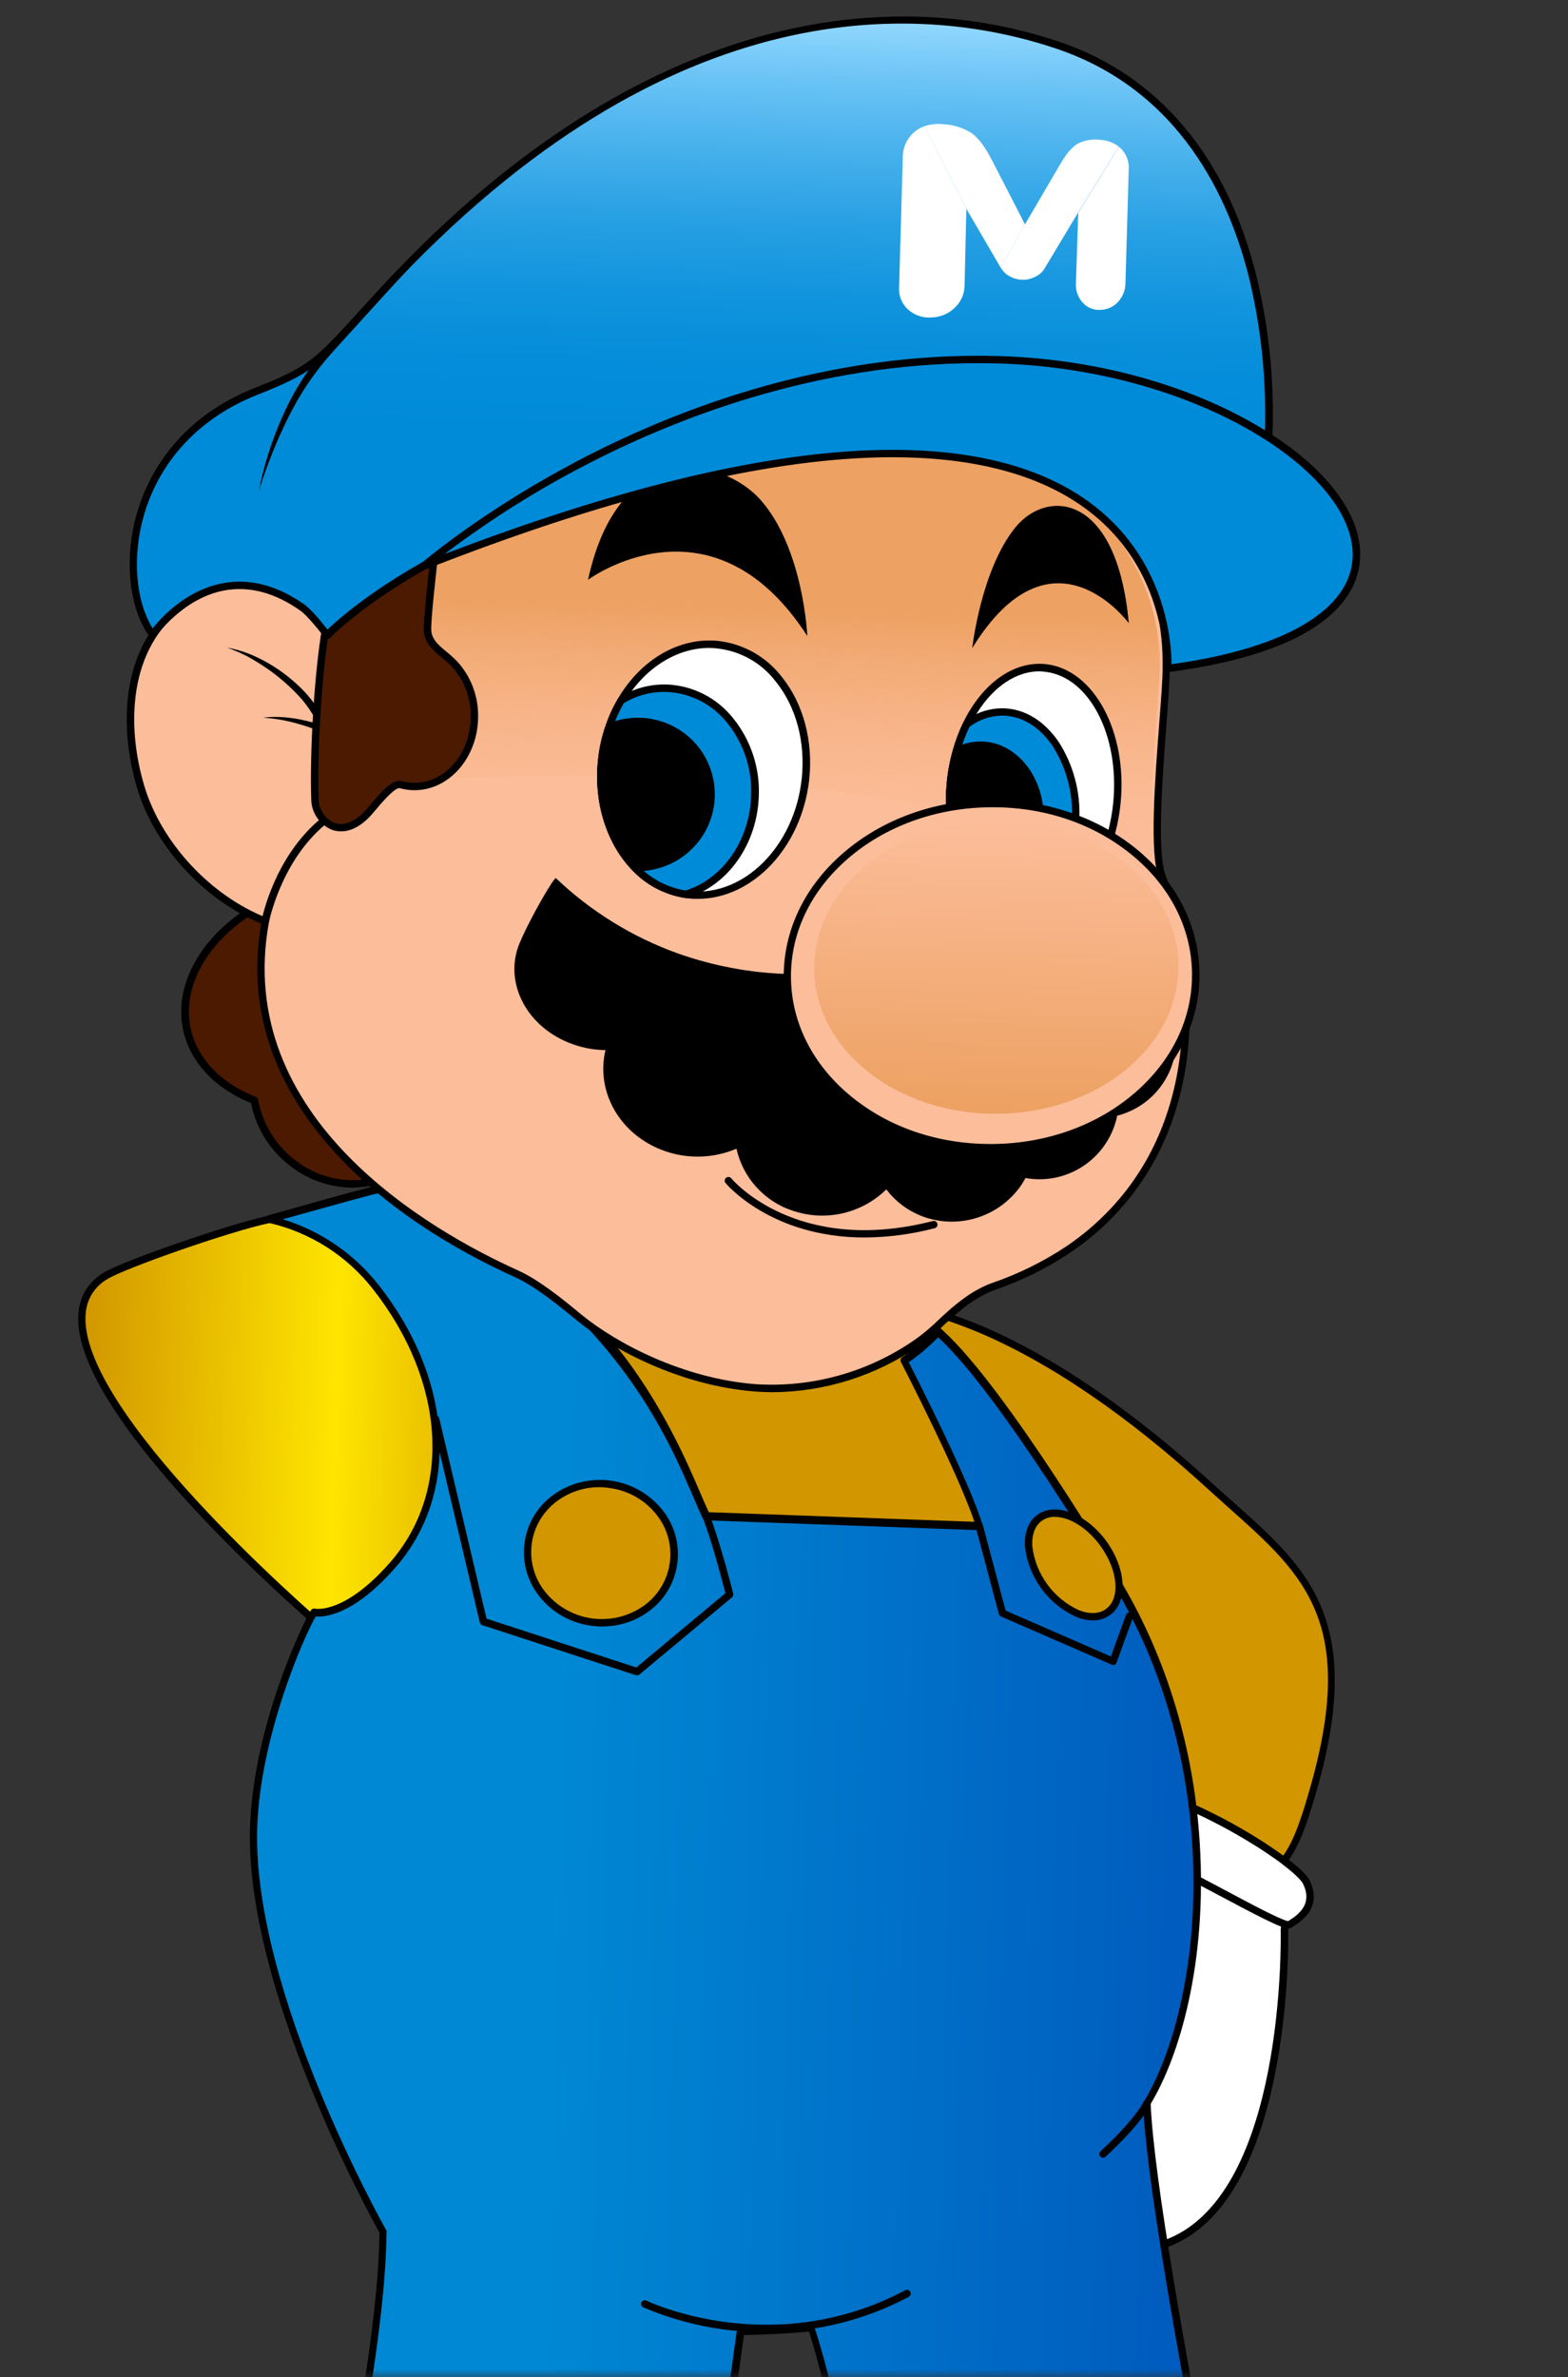 <svg width="95" height="144" viewBox="0 0 95 144" fill="none" xmlns="http://www.w3.org/2000/svg">
<rect x="0" y="0" width="95" height="144" fill="#333333" stroke="none"/>
<mask id="mask0" mask-type="alpha" maskUnits="userSpaceOnUse" x="0" y="0" width="95" height="144">
<rect x="0.317" width="94" height="144" fill="#C4C4C4"/>
</mask>
<g mask="url(#mask0)">
<path d="M16.283 73.865C13.909 74.364 7.496 76.608 6.421 77.272C-0.562 81.544 19.82 98.824 19.82 98.824L31.122 94.941L34.468 71.087C34.468 71.087 16.563 73.804 16.283 73.865Z" fill="url(#paint0_linear)"/>
<path d="M19.771 99.077L19.674 98.994C19.045 98.46 4.264 85.852 4.748 79.574C4.778 79.062 4.936 78.566 5.207 78.13C5.478 77.695 5.853 77.334 6.299 77.081C7.456 76.371 13.959 74.124 16.238 73.645C16.525 73.584 33.702 70.978 34.432 70.865L34.731 70.821L31.323 95.109L19.771 99.077ZM16.33 74.084C13.903 74.593 7.577 76.823 6.533 77.462C6.145 77.677 5.819 77.986 5.583 78.361C5.348 78.736 5.212 79.165 5.188 79.607C4.739 85.404 18.56 97.452 19.86 98.57L30.911 94.775L34.197 71.354C27.966 72.302 16.597 74.03 16.33 74.084Z" fill="black"/>
<path d="M73.419 90.091C69.463 86.473 64.473 82.631 59.297 80.452C58.786 80.242 58.273 80.042 57.762 79.867C57.681 79.834 57.601 79.809 57.524 79.784C57.508 79.776 57.491 79.77 57.473 79.766C56.993 79.603 26.657 72.706 29.844 74.896C39.216 81.338 41.439 89.051 42.795 91.931L59.344 92.527C59.344 92.505 59.329 92.482 59.322 92.46L61.317 93.704L61.88 94.054L62.843 94.654L63.343 94.966L64.289 95.553L65.128 96.076L67.777 96.152L65.244 112.938C65.244 112.938 73.762 117.184 77.572 112.976C78.527 111.925 79.018 110.336 79.52 108.626C82.833 97.308 78.547 94.787 73.419 90.091Z" fill="url(#paint1_linear)"/>
<path d="M72.693 115.081C69.077 115.081 65.37 113.263 65.137 113.147L64.991 113.075L67.51 96.376L65.045 96.309L61.071 93.843L59.349 92.769H59.318L42.634 92.166L42.576 92.043C42.394 91.662 42.202 91.2 41.98 90.667C40.514 87.17 37.788 80.661 29.699 75.102C29.591 75.026 29.25 74.799 29.401 74.519C29.551 74.239 29.824 73.674 43.609 76.516C50.334 77.901 57.256 79.482 57.527 79.574C57.548 79.579 57.569 79.586 57.59 79.596C57.666 79.618 57.742 79.643 57.814 79.674C58.282 79.836 58.789 80.029 59.351 80.262C63.778 82.12 68.555 85.377 73.545 89.938C73.97 90.328 74.39 90.703 74.8 91.059C79.263 95.038 82.786 98.18 79.702 108.697C79.153 110.569 78.657 112.087 77.705 113.136C76.405 114.59 74.56 115.081 72.693 115.081ZM65.484 112.815C66.605 113.342 74.002 116.572 77.398 112.835C78.294 111.856 78.765 110.387 79.296 108.576C82.302 98.333 79.041 95.425 74.526 91.4C74.116 91.034 73.695 90.658 73.267 90.268C68.315 85.74 63.583 82.512 59.203 80.672C58.65 80.448 58.152 80.255 57.679 80.091C57.613 80.064 57.544 80.041 57.475 80.022L57.406 79.995C57.144 79.912 50.54 78.397 43.843 77.014C33.287 74.831 30.597 74.629 29.945 74.712L29.968 74.725C38.165 80.36 40.924 86.948 42.406 90.487C42.603 90.958 42.778 91.373 42.937 91.722L59.033 92.303L59.006 92.216L59.394 92.254L59.439 92.281L61.544 93.594L65.193 95.865L68.035 95.945L65.484 112.815Z" fill="black"/>
<path d="M59.602 135.719C60.229 135.605 60.819 135.342 61.322 134.95C61.345 134.931 61.371 134.918 61.4 134.91C61.428 134.902 61.458 134.899 61.488 134.903C61.517 134.906 61.545 134.916 61.571 134.93C61.597 134.945 61.62 134.964 61.638 134.988C62.33 135.862 64.103 138.662 70.931 135.781C78.104 132.762 77.826 117.323 77.817 116.908C77.815 116.902 77.815 116.896 77.817 116.89L77.9 116.285L77.924 116.117C77.929 116.093 77.925 116.068 77.914 116.046C77.903 116.024 77.886 116.007 77.864 115.996C77.66 115.892 77.068 115.583 76.203 115.171C73.435 113.844 67.909 111.423 63.781 111.123C63.421 111.094 63.061 111.085 62.7 111.096C62.4 111.102 62.101 111.127 61.804 111.17C61.649 111.192 61.503 111.221 61.355 111.253C60.99 111.363 60.655 111.557 60.378 111.82C60.159 112.015 59.953 112.224 59.759 112.445C58.639 113.694 57.495 115.655 56.702 117.076L56.527 117.385C51.336 126.737 58.033 127.288 58.822 127.006C58.845 126.998 58.87 126.996 58.894 127.003C58.917 127.009 58.939 127.022 58.955 127.04C58.971 127.059 58.981 127.082 58.983 127.106C58.986 127.13 58.982 127.155 58.97 127.176L58.923 127.273C58.742 127.64 58.464 128.196 58.172 128.842C58.154 128.874 58.138 128.908 58.123 128.942C57.605 130.081 57.047 131.439 56.87 132.41C56.373 135.194 58.699 135.88 59.602 135.719Z" fill="white"/>
<path d="M65.771 137.272C63.126 137.272 62.068 135.9 61.564 135.255L61.472 135.138C60.941 135.552 60.317 135.831 59.654 135.95C59.236 135.997 58.814 135.95 58.416 135.813C58.019 135.676 57.658 135.451 57.359 135.156C56.897 134.694 56.402 133.836 56.664 132.37C56.81 131.559 57.224 130.406 57.933 128.851C57.948 128.815 57.966 128.775 57.986 128.739C58.24 128.192 58.48 127.703 58.659 127.345L58.692 127.277C57.989 127.367 56.289 127.165 55.234 125.919C54.221 124.724 53.593 122.256 56.355 117.287C56.408 117.188 56.471 117.081 56.532 116.975C57.737 114.81 58.746 113.284 59.614 112.309C59.813 112.08 60.026 111.865 60.252 111.663C60.557 111.375 60.926 111.164 61.328 111.047C61.478 111.012 61.627 110.983 61.777 110.959C62.083 110.916 62.391 110.891 62.7 110.883C63.068 110.872 63.436 110.881 63.803 110.91C67.921 111.212 73.403 113.6 76.304 114.98C77.059 115.339 77.606 115.621 77.873 115.756L77.972 115.805C78.035 115.839 78.087 115.891 78.12 115.955C78.153 116.02 78.164 116.093 78.153 116.164L78.048 116.928C78.061 117.744 78.249 132.957 71.023 135.999C68.788 136.927 67.078 137.272 65.771 137.272ZM61.47 134.681H61.512C61.632 134.697 61.74 134.759 61.815 134.854L61.907 134.972C62.669 135.959 64.453 138.27 70.846 135.578C77.835 132.634 77.606 117.556 77.593 116.915C77.592 116.898 77.592 116.88 77.593 116.863L77.689 116.162L77.66 116.146C77.398 116.011 76.853 115.734 76.104 115.375C73.231 113.999 67.811 111.645 63.763 111.34C63.411 111.313 63.057 111.305 62.705 111.316C62.414 111.323 62.123 111.347 61.835 111.387C61.691 111.41 61.548 111.439 61.411 111.468C61.082 111.57 60.781 111.747 60.533 111.986C60.323 112.175 60.127 112.378 59.943 112.593C59.096 113.546 58.107 115.045 56.915 117.186C56.852 117.291 56.794 117.397 56.738 117.493C54.651 121.25 54.245 124.058 55.566 125.616C56.606 126.845 58.41 126.919 58.753 126.795C58.818 126.772 58.888 126.768 58.955 126.785C59.022 126.802 59.083 126.839 59.129 126.891C59.174 126.942 59.204 127.007 59.213 127.075C59.222 127.144 59.21 127.213 59.179 127.275L59.051 127.533C58.874 127.889 58.634 128.38 58.379 128.925L58.365 128.949C58.353 128.973 58.341 128.997 58.331 129.021C57.637 130.548 57.233 131.664 57.094 132.439C56.91 133.462 57.094 134.266 57.666 134.827C57.914 135.07 58.212 135.255 58.54 135.372C58.867 135.488 59.216 135.531 59.562 135.499C60.152 135.396 60.708 135.148 61.178 134.777C61.257 134.713 61.356 134.677 61.458 134.676L61.47 134.681Z" fill="black"/>
<path d="M78.117 116.583C78.113 116.585 78.108 116.586 78.104 116.586C78.099 116.586 78.094 116.585 78.09 116.583C77.94 116.612 77.418 116.381 76.696 116.027C76.425 115.893 76.131 115.745 75.815 115.579C75.499 115.413 75.098 115.207 74.724 115.005C73.394 114.299 72.009 113.553 71.24 113.198C69.868 112.573 63.038 113.824 59.927 113.763C59.114 113.748 58.551 113.644 58.41 113.389C58.252 113.117 58.135 112.823 58.062 112.517C57.54 110.334 60.066 109.094 61.023 108.505C61.136 108.435 61.248 108.37 61.364 108.312C65.374 106.225 71.926 108.984 75.864 111.401C76.243 111.625 76.6 111.849 76.922 112.073C77.245 112.297 77.546 112.501 77.819 112.701C78.541 113.25 79.02 113.705 79.153 113.974C79.944 115.608 78.438 116.368 78.117 116.583Z" fill="white"/>
<path d="M78.066 116.816C77.879 116.816 77.532 116.697 76.595 116.236C76.324 116.099 76.028 115.951 75.712 115.787C75.396 115.624 74.993 115.413 74.618 115.211L74.031 114.9C72.881 114.288 71.789 113.709 71.146 113.411C70.397 113.071 67.69 113.351 65.072 113.622C63.18 113.819 61.227 114.021 59.916 113.996C58.898 113.976 58.388 113.831 58.208 113.508C58.04 113.216 57.914 112.902 57.836 112.575C57.325 110.432 59.461 109.173 60.609 108.496L60.9 108.323C61.017 108.251 61.136 108.184 61.254 108.121C65.105 106.12 71.384 108.408 75.977 111.217C76.411 111.486 76.752 111.706 77.043 111.907C77.413 112.156 77.698 112.356 77.94 112.542C78.474 112.947 79.15 113.51 79.339 113.887C80.168 115.559 78.783 116.422 78.328 116.706L78.245 116.758C78.204 116.788 78.155 116.805 78.104 116.807L78.066 116.816ZM69.806 112.808C70.489 112.808 71.023 112.864 71.328 113.003C72 113.308 73.083 113.889 74.242 114.503L74.829 114.815C75.203 115.019 75.573 115.209 75.918 115.391C76.263 115.572 76.526 115.7 76.795 115.839C77.671 116.272 77.951 116.357 78.039 116.37L78.095 116.337C78.792 115.902 79.516 115.256 78.94 114.095C78.897 114.008 78.682 113.669 77.671 112.903C77.447 112.723 77.16 112.526 76.797 112.282C76.51 112.082 76.176 111.867 75.748 111.609C71.265 108.863 65.155 106.611 61.467 108.529C61.358 108.585 61.243 108.648 61.14 108.713L60.842 108.892C59.795 109.509 57.845 110.659 58.28 112.479C58.346 112.763 58.453 113.035 58.598 113.288C58.621 113.328 58.786 113.526 59.925 113.548C61.194 113.57 63.139 113.371 65.018 113.176C66.829 112.99 68.568 112.808 69.806 112.808Z" fill="black"/>
<path d="M56.863 132.141C57.153 132.259 57.467 132.304 57.778 132.273C58.084 132.249 58.386 132.182 58.674 132.074C58.96 131.967 59.236 131.835 59.499 131.679C59.763 131.526 60.01 131.346 60.237 131.142C61.183 130.323 62.095 129.427 62.992 128.53C63.888 127.634 64.765 126.71 65.625 125.773C66.486 124.836 67.331 123.886 68.142 122.9C67.43 123.961 66.664 124.984 65.845 125.966C65.031 126.95 64.177 127.9 63.294 128.826C62.412 129.757 61.482 130.642 60.508 131.476C60.258 131.695 59.986 131.888 59.697 132.052C59.401 132.204 59.09 132.324 58.769 132.41C58.444 132.495 58.107 132.523 57.773 132.493C57.443 132.465 57.127 132.343 56.863 132.141Z" fill="black"/>
<path d="M61.481 117.242C61.368 118.008 61.173 118.76 60.898 119.483C60.632 120.212 60.322 120.924 59.97 121.615L59.706 122.133L59.423 122.639C59.235 122.98 59.035 123.315 58.822 123.644C58.719 123.803 58.598 123.978 58.495 124.13L58.15 124.599C57.926 124.908 57.702 125.217 57.457 125.522C57.356 125.648 57.233 125.804 57.119 125.941C57.005 126.078 56.895 126.224 56.762 126.363C56.85 126.201 56.937 126.04 57.029 125.883C57.121 125.726 57.206 125.576 57.309 125.399C57.5 125.065 57.697 124.726 57.897 124.401L58.197 123.908C58.3 123.745 58.39 123.59 58.486 123.422L59.047 122.433L59.587 121.422C59.939 120.75 60.282 120.06 60.604 119.367C60.927 118.674 61.218 117.97 61.481 117.242Z" fill="black"/>
<path d="M78.429 173.764C78.377 173.663 78.319 173.56 78.258 173.45C78.178 173.297 78.097 173.138 78.012 172.963C77.138 171.17 69.812 135.815 69.483 127.421C71.388 124.312 72.885 118.6 72.462 111.708C72.164 106.197 70.562 100.836 67.788 96.064C67.788 96.064 60.84 84.312 56.982 80.804L56.857 80.681L56.796 80.737C56.588 80.927 56.224 81.279 56.092 81.409C56.08 81.422 56.066 81.433 56.052 81.443L55.895 81.589C55.696 81.766 55.474 81.938 55.24 82.113L55.061 82.243L54.783 82.44C54.985 82.83 58.522 89.716 59.345 92.46L42.796 91.864C41.44 89.001 39.187 81.584 29.813 75.176C28.609 74.353 22.929 72.053 22.929 72.053C22.822 72.024 16.29 73.871 16.29 73.871C18.865 74.436 21.16 75.886 22.775 77.969C27.137 83.512 27.717 90.371 23.79 94.831C20.865 98.156 19.036 97.678 19.036 97.678C18.5 98.496 15.548 104.813 15.38 110.775C15.095 120.898 23.225 135.187 23.225 135.187C23.117 146.278 16.572 171.412 15.519 174.324C15.366 174.748 15.221 175.138 15.088 175.492C14.842 176.164 14.64 176.686 14.488 177.061C14.488 177.088 14.468 177.108 14.459 177.13C14.45 177.153 14.627 177.13 14.925 177.13C15.281 177.13 15.822 177.155 16.507 177.209L16.922 177.245L17.37 177.287L17.787 177.339C18.171 177.384 18.576 177.442 19.002 177.514L19.403 177.581L19.811 177.657C20.852 177.852 21.88 178.11 22.889 178.428L23.274 178.549C23.454 178.607 23.631 178.672 23.808 178.737L24.115 178.847C24.402 178.955 24.689 179.071 24.974 179.188L25.388 179.367C25.48 179.408 25.574 179.45 25.666 179.495C25.819 179.565 25.971 179.636 26.114 179.719C27.551 180.414 28.884 181.305 30.075 182.366C30.205 182.485 30.335 182.604 30.459 182.727C30.582 182.851 30.721 182.983 30.846 183.115C30.972 183.247 31.07 183.357 31.191 183.485C31.312 183.613 31.456 183.788 31.586 183.933C31.716 184.079 31.792 184.187 31.891 184.319C31.989 184.451 32.146 184.659 32.27 184.834C33.233 186.217 34.93 186.753 36.43 186.827C37.609 186.89 38.671 186.663 39.162 186.329C39.161 186.303 39.161 186.276 39.162 186.249C39.159 186.227 39.159 186.205 39.162 186.184C39.162 186.137 39.162 186.078 39.176 186.009C39.176 185.975 39.176 185.937 39.176 185.899C39.176 185.861 39.176 185.825 39.187 185.787C39.198 185.749 39.187 185.682 39.2 185.626C39.214 185.57 39.2 185.518 39.214 185.462C39.227 185.406 39.227 185.292 39.234 185.197C39.252 185.036 39.265 184.861 39.283 184.668C39.321 184.243 39.364 183.743 39.416 183.178C39.427 183.059 39.438 182.94 39.451 182.815C39.451 182.795 39.451 182.772 39.451 182.747C39.465 182.64 39.476 182.523 39.483 182.422C39.483 182.402 39.483 182.375 39.483 182.351C39.501 182.192 39.512 182.03 39.53 181.864C39.597 181.192 39.669 180.472 39.754 179.695C39.772 179.533 39.79 179.363 39.808 179.192C39.884 178.466 39.969 177.702 40.059 176.904C40.122 176.355 40.189 175.797 40.256 175.221C40.285 174.996 40.312 174.759 40.341 174.523C40.382 174.174 40.424 173.815 40.474 173.459C40.489 173.338 40.503 173.219 40.518 173.1C40.55 172.856 40.579 172.614 40.61 172.369C40.754 171.275 40.904 170.148 41.07 169.007C41.106 168.754 41.144 168.498 41.182 168.247C41.406 166.678 43.813 148.654 44.847 141.282C46.362 141.257 47.795 141.182 49.146 141.058C53.181 153.406 54.501 183.593 54.92 183.909C61.277 187.547 69.759 177.857 78.848 175.167H78.861L79.238 175.059C78.933 174.65 78.662 174.217 78.429 173.764Z" fill="url(#paint2_linear)"/>
<path d="M36.831 187.06C36.694 187.06 36.557 187.06 36.421 187.06C34.527 186.968 32.949 186.206 32.088 184.971C31.976 184.812 31.848 184.633 31.718 184.467C31.619 184.337 31.519 184.214 31.42 184.092C31.288 183.929 31.155 183.779 31.026 183.631C30.895 183.483 30.801 183.386 30.689 183.27C30.541 183.113 30.42 182.994 30.308 182.889C30.196 182.783 30.053 182.644 29.925 182.528C28.75 181.481 27.435 180.603 26.018 179.919C25.866 179.843 25.718 179.771 25.57 179.695C25.473 179.648 25.384 179.607 25.292 179.567L24.902 179.399H24.879C24.577 179.267 24.267 179.15 24.032 179.063L23.727 178.953C23.552 178.888 23.378 178.825 23.203 178.769L23.115 178.74L22.819 178.648C21.818 178.331 20.799 178.075 19.766 177.881L19.356 177.805L18.982 177.742C18.534 177.668 18.135 177.61 17.756 177.565L17.337 177.516C17.184 177.498 17.038 177.487 16.888 177.473L16.471 177.435C15.77 177.381 15.232 177.364 14.902 177.359C14.573 177.355 14.454 177.359 14.454 177.359C14.416 177.36 14.378 177.351 14.345 177.334C14.311 177.316 14.282 177.29 14.261 177.258C14.239 177.226 14.225 177.188 14.222 177.148C14.219 177.109 14.226 177.07 14.243 177.034L14.266 176.978C14.418 176.592 14.622 176.081 14.867 175.409C15.001 175.052 15.145 174.662 15.297 174.241C15.302 174.228 15.307 174.215 15.315 174.203C16.33 171.332 22.864 146.346 22.992 135.239C22.45 134.268 14.88 120.521 15.147 110.762C15.324 104.517 18.428 98.178 18.838 97.537C18.864 97.498 18.902 97.467 18.945 97.451C18.989 97.434 19.037 97.431 19.083 97.443C19.099 97.443 20.842 97.815 23.613 94.666C27.408 90.353 26.997 83.682 22.591 78.079C21.011 76.061 18.787 74.647 16.29 74.073C16.232 74.073 16.05 74.024 16.066 73.833C16.067 73.785 16.084 73.74 16.113 73.702C16.143 73.665 16.183 73.638 16.229 73.625C22.815 71.764 22.907 71.787 22.988 71.809H23.012C23.236 71.903 28.73 74.127 29.941 74.947C38.214 80.605 40.969 87.027 42.448 90.478C42.632 90.904 42.791 91.279 42.941 91.599L59.035 92.18C58.067 89.266 54.729 82.784 54.584 82.499C54.558 82.449 54.551 82.391 54.566 82.336C54.581 82.282 54.616 82.235 54.664 82.205L54.776 82.127L54.938 82.012L55.039 81.938L55.11 81.887C55.334 81.716 55.559 81.548 55.747 81.374L55.825 81.302L55.906 81.23C55.913 81.222 55.92 81.215 55.928 81.21C55.993 81.152 56.081 81.067 56.182 80.97L56.646 80.533L56.686 80.497L56.704 80.481C56.746 80.441 56.802 80.418 56.86 80.418C56.918 80.418 56.974 80.441 57.016 80.481L57.056 80.52C57.081 80.546 57.108 80.573 57.134 80.598C60.981 84.088 67.699 95.428 67.983 95.91C70.72 100.541 72.347 105.996 72.69 111.654C73.139 118.93 71.453 124.565 69.714 127.441C70.088 136.223 77.422 171.199 78.218 172.824C78.301 172.997 78.382 173.154 78.46 173.304C78.521 173.409 78.577 173.515 78.63 173.616C78.87 174.055 79.146 174.474 79.455 174.869C79.48 174.897 79.496 174.932 79.504 174.969C79.511 175.005 79.509 175.044 79.498 175.079C79.487 175.115 79.467 175.148 79.44 175.174C79.413 175.201 79.379 175.22 79.343 175.23L78.976 175.337H78.938C75.519 176.348 72.213 178.348 68.996 180.282C63.81 183.42 58.91 186.365 54.853 184.05C54.806 184.024 54.769 183.984 54.747 183.936C54.626 183.68 54.537 182.748 54.173 178.217C53.445 169.155 51.932 150.356 49.018 141.233C47.79 141.345 46.465 141.414 45.073 141.441C44.448 145.913 43.338 154.146 42.524 160.18C41.966 164.322 41.525 167.595 41.433 168.22L41.323 168.978C41.175 170 41.025 171.101 40.875 172.34C40.857 172.466 40.841 172.589 40.825 172.712C40.81 172.836 40.796 172.952 40.781 173.071C40.781 173.132 40.765 173.192 40.758 173.25C40.751 173.309 40.745 173.371 40.736 173.43C40.686 173.786 40.644 174.142 40.603 174.492L40.462 175.68C40.415 176.084 40.368 176.48 40.323 176.873C40.231 177.668 40.146 178.442 40.07 179.157L40.018 179.661C39.935 180.437 39.864 181.163 39.794 181.826C39.794 181.905 39.779 181.981 39.772 182.05C39.765 182.12 39.756 182.225 39.745 182.313C39.747 182.325 39.747 182.338 39.745 182.351C39.745 182.351 39.745 182.371 39.745 182.375C39.745 182.49 39.725 182.6 39.714 182.709C39.714 182.709 39.714 182.732 39.714 182.75C39.714 182.768 39.714 182.77 39.714 182.774L39.678 183.138L39.525 184.848C39.525 184.958 39.507 185.072 39.496 185.159L39.478 185.417C39.478 185.473 39.467 185.523 39.465 185.567C39.462 185.612 39.453 185.684 39.451 185.731C39.453 185.739 39.453 185.747 39.451 185.756C39.451 185.771 39.451 185.785 39.451 185.8C39.451 185.816 39.451 185.839 39.451 185.857C39.451 185.874 39.451 185.895 39.451 185.915V186.007C39.451 186.056 39.451 186.099 39.451 186.132C39.451 186.166 39.451 186.157 39.451 186.17C39.45 186.179 39.45 186.187 39.451 186.195C39.45 186.223 39.45 186.252 39.451 186.28C39.45 186.315 39.44 186.35 39.423 186.381C39.406 186.411 39.382 186.438 39.353 186.457C38.788 186.856 37.851 187.06 36.831 187.06ZM14.772 176.897H14.916C15.245 176.897 15.792 176.92 16.509 176.976L16.927 177.014C17.077 177.027 17.227 177.038 17.386 177.056L17.807 177.108C18.193 177.153 18.605 177.211 19.034 177.285C19.177 177.307 19.305 177.328 19.437 177.352L19.845 177.429C20.898 177.625 21.938 177.886 22.958 178.211L23.259 178.305L23.346 178.332C23.525 178.39 23.707 178.455 23.889 178.522L24.193 178.632C24.436 178.722 24.754 178.843 25.065 178.98L25.48 179.159C25.576 179.199 25.673 179.242 25.767 179.289C25.917 179.356 26.072 179.43 26.226 179.513C27.681 180.219 29.031 181.124 30.236 182.203C30.371 182.326 30.501 182.447 30.629 182.573C30.756 182.698 30.869 182.797 31.021 182.965C31.138 183.084 31.256 183.209 31.371 183.342C31.485 183.474 31.64 183.646 31.77 183.808C31.9 183.969 31.994 184.068 32.081 184.2C32.216 184.37 32.348 184.556 32.465 184.72C33.572 186.314 35.623 186.578 36.452 186.619C37.595 186.679 38.519 186.462 38.958 186.215C38.957 186.202 38.957 186.19 38.958 186.177C38.958 186.137 38.958 186.092 38.969 186.04V186.004C38.969 185.993 38.969 185.973 38.969 185.951C38.969 185.928 38.969 185.919 38.969 185.904C38.968 185.894 38.968 185.884 38.969 185.874C38.969 185.874 38.969 185.85 38.969 185.836C38.969 185.823 38.969 185.798 38.969 185.78C38.969 185.727 38.969 185.67 38.985 185.614C39.001 185.558 38.985 185.511 38.998 185.451L39.016 185.193C39.028 185.09 39.037 184.989 39.046 184.884L39.234 182.806C39.234 182.806 39.234 182.786 39.234 182.77C39.234 182.754 39.234 182.741 39.234 182.734C39.245 182.631 39.256 182.528 39.263 182.418C39.263 182.418 39.263 182.393 39.263 182.373C39.262 182.361 39.262 182.349 39.263 182.337C39.263 182.254 39.279 182.169 39.288 182.084C39.297 181.999 39.301 181.929 39.31 181.86C39.375 181.187 39.447 180.47 39.534 179.692L39.586 179.188C39.662 178.462 39.747 177.697 39.839 176.899C39.884 176.507 39.931 176.11 39.978 175.707L40.119 174.519C40.16 174.167 40.204 173.808 40.254 173.448L40.274 173.277C40.274 173.214 40.29 173.152 40.299 173.089C40.314 172.972 40.328 172.865 40.343 172.735L40.391 172.36C40.552 171.121 40.702 170.018 40.85 168.998L40.962 168.241C41.052 167.617 41.493 164.347 42.051 160.205C42.876 154.083 44.006 145.7 44.627 141.275C44.635 141.222 44.661 141.172 44.703 141.137C44.744 141.101 44.797 141.082 44.851 141.083C46.368 141.058 47.81 140.979 49.132 140.858C49.181 140.856 49.23 140.869 49.27 140.897C49.31 140.924 49.341 140.964 49.356 141.011C52.356 150.08 53.891 169.101 54.615 178.231C54.839 181.069 55.025 183.335 55.128 183.743C58.939 185.866 63.715 182.992 68.761 179.948C71.991 178 75.333 175.985 78.808 174.956C78.826 174.948 78.846 174.942 78.866 174.94H78.902C78.659 174.601 78.434 174.248 78.229 173.885C78.178 173.788 78.122 173.685 78.061 173.578C77.976 173.421 77.893 173.257 77.808 173.08C77.005 171.441 69.597 136.147 69.257 127.448C69.255 127.403 69.267 127.36 69.29 127.322C71.005 124.525 72.679 118.961 72.238 111.739C71.895 106.135 70.288 100.756 67.589 96.194C67.519 96.078 60.64 84.478 56.845 81.008L56.482 81.351L56.238 81.575L56.197 81.609L56.121 81.678L56.036 81.757C55.832 81.938 55.603 82.113 55.364 82.293L55.285 82.349L55.184 82.423L55.054 82.514C55.639 83.655 58.773 89.831 59.537 92.397C59.548 92.431 59.55 92.468 59.543 92.503C59.537 92.538 59.522 92.572 59.5 92.6C59.478 92.628 59.45 92.651 59.417 92.666C59.385 92.681 59.349 92.688 59.313 92.686L42.766 92.09C42.725 92.089 42.685 92.076 42.651 92.054C42.617 92.031 42.589 91.999 42.571 91.962C42.403 91.606 42.222 91.187 42.016 90.703C40.552 87.293 37.831 80.948 29.665 75.364C28.558 74.606 23.472 72.529 22.878 72.287C22.429 72.378 19.48 73.201 17.133 73.856C19.424 74.558 21.446 75.943 22.929 77.825C27.475 83.604 27.878 90.496 23.936 94.975C21.423 97.831 19.677 97.958 19.128 97.916C18.399 99.164 15.739 105.223 15.582 110.778C15.301 120.721 23.31 134.93 23.391 135.073C23.412 135.107 23.422 135.146 23.42 135.185C23.315 146.361 16.678 171.704 15.703 174.396C15.698 174.409 15.692 174.422 15.685 174.434C15.537 174.844 15.396 175.221 15.265 175.568C15.084 176.099 14.911 176.545 14.772 176.897Z" fill="black"/>
<path d="M30.064 58.27C29.306 54.52 24.494 52.382 19.305 53.492C14.116 54.601 10.545 58.542 11.303 62.292C11.706 64.284 13.259 65.813 15.4 66.651C15.691 68.242 16.593 69.657 17.913 70.592C20.602 72.497 24.211 71.912 25.982 69.285C26.403 68.655 26.695 67.948 26.841 67.205C26.987 66.462 26.985 65.697 26.834 64.954C29.235 63.188 30.552 60.691 30.064 58.27Z" fill="#4C1A01"/>
<path d="M21.371 71.937C20.084 71.934 18.83 71.528 17.785 70.776C16.451 69.833 15.527 68.415 15.205 66.813C12.977 65.916 11.48 64.282 11.085 62.33C10.305 58.465 13.972 54.399 19.26 53.265C22.32 52.611 25.44 53.066 27.607 54.485C29.051 55.431 29.974 56.726 30.277 58.219C30.761 60.615 29.569 63.15 27.08 65.044C27.355 66.561 27.029 68.124 26.17 69.404C25.744 70.039 25.194 70.581 24.554 70.998C23.913 71.416 23.195 71.7 22.443 71.834C22.089 71.9 21.731 71.934 21.371 71.937ZM22.024 53.427C21.132 53.429 20.243 53.524 19.372 53.711C14.322 54.794 10.809 58.622 11.542 62.247C11.912 64.074 13.356 65.609 15.501 66.443C15.536 66.457 15.568 66.48 15.592 66.509C15.617 66.538 15.633 66.574 15.64 66.611C15.917 68.147 16.788 69.511 18.063 70.41C18.679 70.857 19.379 71.174 20.121 71.344C20.863 71.514 21.631 71.532 22.38 71.399C23.074 71.275 23.736 71.013 24.326 70.628C24.917 70.243 25.424 69.743 25.816 69.157C26.221 68.552 26.501 67.873 26.642 67.158C26.782 66.444 26.78 65.709 26.634 64.995C26.626 64.953 26.63 64.91 26.645 64.87C26.661 64.831 26.687 64.796 26.722 64.771C29.14 62.978 30.308 60.568 29.86 58.311C29.582 56.935 28.726 55.742 27.383 54.861C25.926 53.922 24.034 53.427 22.024 53.427Z" fill="black"/>
<path d="M67.432 73.389C66.612 74.257 65.699 75.03 64.709 75.696C63.316 76.622 61.809 77.365 60.225 77.906C59.965 77.997 59.711 78.109 59.468 78.24C58.459 78.764 57.594 79.567 56.778 80.345C56.391 80.707 55.978 81.041 55.543 81.344C53.301 82.929 49.715 84.375 45.768 84.061C41.285 83.714 37.167 81.499 35.105 79.816C34.042 78.942 32.565 77.729 31.294 77.153C22.651 73.257 14.216 65.992 16.077 55.805C12.647 54.46 9.592 51.201 8.539 47.735C7.266 43.535 7.804 38.926 11.101 36.546C12.169 35.793 13.396 35.296 14.687 35.093C16.689 34.746 18.63 35.542 20.248 37.025C20.529 36.712 20.952 36.257 21.54 35.705L22.134 35.169C24.367 33.267 26.827 31.649 29.459 30.352C29.459 30.352 29.459 30.352 29.477 30.352C29.595 30.314 29.714 30.27 29.831 30.229C53.313 22.088 63.305 25.869 67.54 30.938C69.09 32.961 70.107 35.342 70.496 37.861C70.51 37.965 70.525 38.059 70.53 38.153C70.61 38.741 70.654 39.334 70.66 39.928V40.309C70.684 42.596 69.626 50.9 70.404 53.066C72.648 59.292 72.758 67.741 67.432 73.389Z" fill="#FCBD9A"/>
<path d="M46.817 84.33C46.456 84.33 46.102 84.314 45.748 84.288C41.24 83.938 37.12 81.755 34.962 79.991C33.895 79.114 32.442 77.922 31.194 77.359C27.775 75.815 22.983 73.1 19.569 68.978C16.279 64.995 15.019 60.611 15.824 55.946C12.381 54.527 9.379 51.273 8.324 47.792C7.18 44.012 7.272 39.023 10.971 36.36C12.071 35.585 13.335 35.072 14.665 34.863C16.539 34.538 18.513 35.192 20.248 36.701C20.602 36.313 20.99 35.921 21.403 35.533L21.999 34.995C24.243 33.083 26.715 31.456 29.358 30.149L29.407 30.124L29.595 30.059L29.748 30.008C53.676 21.714 63.594 25.863 67.71 30.794C69.282 32.852 70.316 35.27 70.716 37.828V37.875C70.729 37.967 70.743 38.052 70.747 38.14C70.828 38.734 70.871 39.333 70.877 39.933V40.314C70.877 41.042 70.785 42.367 70.669 43.9C70.424 47.133 70.09 51.557 70.608 52.999C72.789 59.066 73.141 67.653 67.582 73.551C66.751 74.43 65.825 75.215 64.82 75.891C63.411 76.828 61.887 77.581 60.286 78.132C60.035 78.219 59.793 78.326 59.56 78.453C58.607 78.948 57.8 79.681 56.917 80.52C56.522 80.891 56.101 81.232 55.657 81.542C53.057 83.337 49.977 84.309 46.817 84.33ZM15.635 35.226C15.335 35.226 15.035 35.252 14.739 35.304C13.48 35.503 12.283 35.987 11.24 36.719C7.734 39.249 7.653 44.03 8.761 47.662C9.796 51.075 12.771 54.265 16.158 55.596L16.33 55.664L16.297 55.845C14.107 67.761 26.114 74.575 31.38 76.951C32.68 77.536 34.159 78.744 35.239 79.641C37.353 81.367 41.379 83.501 45.775 83.844C49.194 84.064 52.587 83.121 55.402 81.168C55.828 80.87 56.233 80.542 56.612 80.186C57.52 79.323 58.352 78.567 59.356 78.047C59.609 77.911 59.873 77.794 60.145 77.7C61.709 77.162 63.198 76.428 64.576 75.514C65.554 74.858 66.456 74.095 67.266 73.239C72.684 67.49 72.332 59.089 70.193 53.144C69.644 51.616 69.969 47.316 70.231 43.862C70.346 42.338 70.456 41.025 70.438 40.314V39.935C70.432 39.349 70.389 38.765 70.31 38.184C70.31 38.095 70.292 38.019 70.281 37.938V37.893C69.892 35.414 68.89 33.071 67.367 31.077C63.352 26.262 53.588 22.234 29.898 30.433L29.75 30.485C29.685 30.507 29.62 30.532 29.553 30.552C26.943 31.84 24.503 33.444 22.286 35.329L21.694 35.862C21.246 36.293 20.797 36.732 20.421 37.165L20.271 37.335L20.103 37.182C19.083 36.25 17.527 35.226 15.635 35.226Z" fill="black"/>
<path d="M70.03 53.388C53.219 44.25 19.491 47.612 19.491 47.612L21.64 37.097C22.893 35.822 25.424 33.598 29.618 31.402C38.136 28.452 44.882 27.071 50.217 26.746L60.889 27.867C63.87 28.873 65.923 30.427 67.335 32.126C68.429 33.449 69.246 34.979 69.736 36.624C70.226 38.27 70.38 39.997 70.189 41.703C69.994 45.873 69.319 50.033 70.03 53.388Z" fill="url(#paint3_linear)"/>
<path d="M13.768 39.231C14.212 39.309 14.647 39.43 15.066 39.594C15.486 39.763 15.894 39.962 16.285 40.188C17.072 40.648 17.792 41.215 18.424 41.872C18.743 42.206 19.025 42.574 19.265 42.97C19.493 43.365 19.689 43.779 19.852 44.205C19.938 44.423 20.003 44.648 20.049 44.877C20.115 45.125 20.102 45.387 20.011 45.626C19.98 45.69 19.936 45.748 19.883 45.794C19.829 45.841 19.767 45.877 19.699 45.9C19.584 45.934 19.464 45.952 19.343 45.953C19.241 45.945 19.139 45.959 19.043 45.994C18.973 46.039 19.002 46.178 19.043 46.276C19.011 46.229 18.985 46.179 18.964 46.126C18.95 46.095 18.945 46.061 18.95 46.027C18.955 45.993 18.969 45.962 18.991 45.935C19.089 45.862 19.205 45.816 19.327 45.801C19.551 45.761 19.737 45.68 19.776 45.525C19.809 45.334 19.791 45.138 19.724 44.956C19.661 44.752 19.586 44.553 19.5 44.358C19.412 44.16 19.311 43.965 19.211 43.77C19.11 43.575 19.007 43.373 18.897 43.199C18.67 42.832 18.409 42.487 18.117 42.17C17.818 41.851 17.503 41.548 17.173 41.262C16.839 40.98 16.501 40.711 16.129 40.459C15.767 40.212 15.393 39.982 15.008 39.771C14.607 39.564 14.193 39.383 13.768 39.231Z" fill="black"/>
<path d="M15.925 43.47C16.371 43.417 16.822 43.411 17.269 43.45C17.723 43.492 18.172 43.566 18.614 43.674C19.5 43.89 20.351 44.229 21.143 44.68C21.545 44.909 21.921 45.182 22.264 45.494C22.595 45.808 22.901 46.148 23.178 46.511C23.321 46.695 23.448 46.891 23.557 47.096C23.69 47.315 23.752 47.57 23.734 47.825C23.722 47.895 23.696 47.963 23.658 48.023C23.619 48.083 23.569 48.135 23.51 48.175C23.41 48.243 23.299 48.294 23.183 48.327C23.083 48.349 22.99 48.392 22.909 48.453C22.853 48.515 22.922 48.641 22.985 48.726C22.941 48.69 22.9 48.648 22.864 48.603C22.843 48.577 22.828 48.545 22.823 48.511C22.818 48.478 22.822 48.444 22.835 48.412C22.909 48.313 23.008 48.236 23.122 48.188C23.319 48.087 23.481 47.964 23.474 47.796C23.447 47.603 23.37 47.42 23.25 47.267C23.128 47.09 22.997 46.92 22.858 46.758C22.716 46.594 22.564 46.435 22.409 46.278C22.255 46.121 22.102 45.956 21.945 45.819C21.624 45.532 21.276 45.276 20.907 45.054C20.53 44.834 20.142 44.633 19.744 44.452C19.34 44.277 18.933 44.115 18.513 43.979C18.093 43.844 17.667 43.731 17.236 43.64C16.803 43.554 16.365 43.498 15.925 43.47Z" fill="black"/>
<path d="M71.222 63.596C71.099 64.537 70.697 65.419 70.068 66.129C69.439 66.839 68.611 67.344 67.692 67.579C67.64 67.818 67.572 68.052 67.488 68.281C67.099 69.341 66.349 70.231 65.369 70.793C64.389 71.356 63.243 71.555 62.131 71.356C61.989 71.626 61.82 71.882 61.626 72.118C60.968 72.926 60.078 73.513 59.077 73.8C58.075 74.088 57.009 74.063 56.023 73.728C55.099 73.409 54.291 72.823 53.7 72.044C52.97 72.761 52.056 73.262 51.058 73.492C50.061 73.721 49.02 73.67 48.05 73.344C47.2 73.07 46.436 72.578 45.835 71.917C45.233 71.257 44.814 70.451 44.62 69.579C43.255 70.161 41.723 70.217 40.319 69.736C37.595 68.803 36.073 66.163 36.685 63.607C36.004 63.601 35.328 63.479 34.688 63.246C31.92 62.26 30.494 59.519 31.474 57.147C32.088 55.666 33.578 53.101 33.682 53.193C35.802 55.213 38.322 56.767 41.078 57.755C43.212 58.511 45.451 58.931 47.713 58.999C47.713 59.08 47.713 59.165 47.713 59.248C47.787 65.006 53.384 69.601 60.219 69.52C65.065 69.462 69.239 67.05 71.222 63.596Z" fill="black"/>
<path d="M67.672 48.607C67.273 52.794 64.688 55.933 61.902 55.621C61.842 55.621 61.776 55.605 61.716 55.594C60.701 55.392 59.799 54.818 59.185 53.985C57.984 52.467 57.332 50.071 57.578 47.471C57.639 46.804 57.762 46.145 57.946 45.501C58.101 44.94 58.307 44.395 58.56 43.871C59.645 41.63 61.449 40.249 63.352 40.462C66.136 40.773 68.071 44.422 67.672 48.607Z" fill="white"/>
<path d="M62.285 55.865C62.149 55.866 62.013 55.858 61.877 55.843C61.815 55.843 61.745 55.827 61.678 55.816C60.674 55.646 59.753 55.061 59.011 54.124C57.731 52.505 57.112 50.011 57.356 47.449C57.417 46.766 57.543 46.09 57.731 45.431C57.89 44.858 58.1 44.301 58.358 43.766C59.522 41.372 61.443 40.014 63.377 40.231C66.278 40.558 68.308 44.322 67.896 48.623C67.647 51.221 66.551 53.543 64.96 54.832C64.216 55.478 63.27 55.843 62.285 55.865ZM62.974 40.664C61.355 40.664 59.768 41.899 58.762 43.97C58.515 44.482 58.314 45.014 58.161 45.561C57.981 46.192 57.861 46.838 57.803 47.491C57.578 49.941 58.152 52.317 59.36 53.846C59.94 54.635 60.792 55.18 61.752 55.375C61.808 55.375 61.866 55.393 61.925 55.397C62.866 55.502 63.819 55.191 64.677 54.5C66.177 53.283 67.212 51.078 67.45 48.596C67.835 44.537 65.986 40.991 63.325 40.693C63.209 40.676 63.091 40.667 62.974 40.664Z" fill="black"/>
<path d="M65.168 49.596C65.085 52.485 63.633 54.886 61.716 55.594C60.701 55.392 59.799 54.818 59.185 53.985C57.984 52.467 57.332 50.071 57.578 47.471C57.639 46.804 57.762 46.145 57.946 45.501C58.101 44.94 58.307 44.395 58.56 43.871C59.2 43.372 59.99 43.106 60.801 43.118C63.316 43.19 65.267 46.092 65.168 49.596Z" fill="#008BD9"/>
<path d="M61.736 55.825H61.678C60.674 55.654 59.753 55.069 59.011 54.132C57.731 52.514 57.112 50.019 57.356 47.457C57.417 46.775 57.543 46.099 57.731 45.44C57.89 44.867 58.1 44.31 58.358 43.774L58.383 43.727L58.426 43.694C59.108 43.165 59.952 42.887 60.815 42.905C62.102 42.943 63.281 43.671 64.153 44.956C65.036 46.343 65.469 47.969 65.392 49.611C65.309 52.512 63.823 55.063 61.792 55.816L61.736 55.825ZM58.737 44.026C58.501 44.522 58.309 45.038 58.161 45.568C57.981 46.198 57.861 46.844 57.803 47.498C57.578 49.947 58.152 52.324 59.36 53.852C59.928 54.624 60.758 55.163 61.694 55.37C63.534 54.652 64.868 52.29 64.944 49.596C65.018 48.046 64.612 46.512 63.781 45.202C62.998 44.039 61.94 43.382 60.802 43.349C60.057 43.34 59.331 43.578 58.737 44.026Z" fill="black"/>
<path d="M62.994 49.665C62.924 52.106 61.236 54.043 59.224 53.985H59.185C57.984 52.467 57.332 50.071 57.578 47.471C57.639 46.804 57.762 46.145 57.946 45.501C58.417 45.251 58.944 45.127 59.477 45.14C61.49 45.198 63.063 47.222 62.994 49.665Z" fill="black"/>
<path d="M59.311 54.211H59.087L59.022 54.128C57.742 52.51 57.123 50.015 57.368 47.453C57.429 46.77 57.554 46.095 57.742 45.436L57.769 45.344L57.854 45.299C58.358 45.032 58.922 44.9 59.492 44.913C61.626 44.974 63.303 47.108 63.229 49.67C63.146 52.198 61.402 54.211 59.311 54.211ZM59.297 53.763H59.311C61.16 53.763 62.705 51.943 62.77 49.661C62.835 47.379 61.355 45.418 59.47 45.371C59.005 45.357 58.543 45.458 58.125 45.664C57.961 46.264 57.85 46.878 57.794 47.498C57.574 49.896 58.132 52.232 59.297 53.763Z" fill="black"/>
<path d="M48.789 47.22C48.328 51.405 45.203 54.529 41.789 54.197C41.713 54.197 41.635 54.182 41.565 54.171C40.377 53.992 39.284 53.419 38.461 52.543C36.986 51.017 36.172 48.618 36.457 46.016C36.529 45.347 36.674 44.687 36.891 44.05C37.081 43.484 37.33 42.94 37.633 42.425C38.942 40.197 41.139 38.819 43.461 39.043C46.866 39.377 49.251 43.037 48.789 47.22Z" fill="white"/>
<path d="M42.28 54.446C42.11 54.446 41.939 54.446 41.767 54.422C41.691 54.422 41.608 54.404 41.529 54.393C40.293 54.206 39.156 53.61 38.299 52.7C36.73 51.073 35.952 48.565 36.235 45.994C36.307 45.306 36.458 44.63 36.683 43.976C36.877 43.396 37.131 42.838 37.443 42.311C38.842 39.933 41.157 38.594 43.495 38.821C44.247 38.904 44.976 39.137 45.637 39.507C46.298 39.876 46.878 40.373 47.344 40.971C48.671 42.605 49.282 44.891 49.025 47.247C48.563 51.335 45.597 54.446 42.28 54.446ZM42.975 39.247C40.982 39.247 39.041 40.475 37.819 42.54C37.525 43.041 37.283 43.572 37.098 44.124C36.885 44.746 36.742 45.389 36.672 46.043C36.405 48.482 37.131 50.855 38.615 52.389C39.402 53.229 40.448 53.781 41.585 53.958C41.655 53.969 41.731 53.978 41.809 53.985C45.082 54.303 48.121 51.261 48.57 47.204C48.816 44.963 48.238 42.806 46.987 41.266C46.562 40.712 46.029 40.25 45.419 39.908C44.81 39.567 44.138 39.352 43.443 39.278C43.288 39.26 43.132 39.249 42.975 39.247Z" fill="black"/>
<path d="M45.739 48.193C45.656 51.082 43.896 53.476 41.56 54.171C40.374 53.991 39.282 53.418 38.461 52.543C36.986 51.017 36.172 48.618 36.457 46.016C36.529 45.347 36.674 44.688 36.891 44.05C37.081 43.484 37.33 42.94 37.633 42.425C38.454 41.916 39.407 41.658 40.373 41.685C43.437 41.784 45.837 44.698 45.739 48.193Z" fill="#008BD9"/>
<path d="M41.576 54.399H41.527C40.292 54.212 39.155 53.616 38.299 52.707C36.73 51.08 35.952 48.571 36.235 46C36.307 45.313 36.458 44.636 36.683 43.983C36.877 43.403 37.131 42.844 37.443 42.318L37.47 42.268L37.528 42.232C38.387 41.703 39.382 41.436 40.391 41.461C41.172 41.491 41.937 41.691 42.633 42.045C43.33 42.4 43.941 42.901 44.425 43.514C45.491 44.837 46.041 46.5 45.974 48.197C45.891 51.111 44.107 53.646 41.635 54.383L41.576 54.399ZM37.797 42.589C37.516 43.076 37.283 43.59 37.104 44.124C36.891 44.746 36.748 45.389 36.679 46.043C36.412 48.482 37.138 50.855 38.622 52.389C39.397 53.212 40.42 53.758 41.536 53.942C43.8 53.24 45.432 50.882 45.508 48.186C45.574 46.598 45.063 45.041 44.069 43.801C43.625 43.237 43.064 42.776 42.425 42.45C41.785 42.124 41.083 41.94 40.366 41.912C39.463 41.889 38.572 42.124 37.797 42.589Z" fill="black"/>
<path d="M43.083 48.251C43.064 48.833 42.931 49.406 42.691 49.937C42.451 50.468 42.109 50.946 41.684 51.345C41.259 51.743 40.76 52.054 40.215 52.26C39.67 52.466 39.09 52.562 38.508 52.543H38.461C36.986 51.017 36.172 48.618 36.457 46.016C36.529 45.347 36.674 44.688 36.891 44.05C37.481 43.801 38.118 43.681 38.759 43.698C39.342 43.713 39.916 43.842 40.449 44.079C40.982 44.316 41.463 44.655 41.864 45.078C42.266 45.501 42.58 45.999 42.789 46.543C42.998 47.088 43.098 47.668 43.083 48.251Z" fill="black"/>
<path d="M38.649 52.767H38.373L38.31 52.7C36.741 51.073 35.964 48.565 36.246 45.994C36.318 45.306 36.469 44.63 36.694 43.976L36.728 43.882L36.82 43.842C37.696 43.473 38.663 43.379 39.593 43.572C40.524 43.765 41.374 44.236 42.031 44.922C42.453 45.365 42.782 45.886 43.001 46.457C43.22 47.028 43.324 47.636 43.307 48.247C43.29 48.858 43.151 49.459 42.901 50.017C42.65 50.574 42.291 51.076 41.845 51.494C40.981 52.311 39.838 52.766 38.649 52.767ZM38.57 52.319C39.675 52.342 40.745 51.93 41.549 51.172C41.953 50.795 42.278 50.342 42.505 49.839C42.731 49.335 42.855 48.791 42.87 48.24C42.887 47.687 42.794 47.137 42.596 46.621C42.399 46.104 42.1 45.633 41.717 45.234C41.132 44.624 40.379 44.202 39.553 44.021C38.727 43.841 37.866 43.91 37.08 44.221C36.887 44.813 36.755 45.424 36.688 46.043C36.407 48.448 37.118 50.788 38.559 52.319H38.57Z" fill="black"/>
<path d="M35.627 35.12C35.627 35.12 43.118 29.555 48.913 38.525C48.913 38.525 48.688 33.291 46.122 30.328C43.766 27.616 37.499 26.495 35.627 35.12Z" fill="black"/>
<path d="M68.391 37.75C68.391 37.75 63.742 31.411 58.903 39.258C58.903 39.258 59.439 34.511 61.514 31.953C63.413 29.604 67.665 29.799 68.391 37.75Z" fill="black"/>
<path d="M27.538 40.215C26.812 39.451 25.872 39.081 25.906 38.023C25.944 36.761 26.33 33.627 26.426 32.677C26.522 31.727 25.321 32.843 24.373 33.195C22.113 34.031 20.224 35.158 19.724 38.126C19.303 40.634 18.982 45.346 19.081 48.372C19.128 49.838 20.708 51.044 22.367 49.179C22.73 48.769 23.763 47.386 24.29 47.527C24.572 47.605 24.864 47.643 25.157 47.639C27.175 47.612 28.775 45.682 28.744 43.331C28.748 42.178 28.317 41.065 27.538 40.215Z" fill="#4C1A01"/>
<path d="M20.661 50.358C20.471 50.358 20.282 50.326 20.103 50.261C19.732 50.106 19.416 49.845 19.195 49.51C18.973 49.175 18.855 48.782 18.856 48.381C18.76 45.453 19.056 40.74 19.502 38.09C20 35.143 21.777 33.919 24.294 32.986C24.605 32.857 24.905 32.703 25.191 32.527C25.76 32.202 26.17 31.966 26.457 32.152C26.538 32.216 26.599 32.302 26.632 32.399C26.666 32.497 26.67 32.602 26.646 32.702C26.621 32.926 26.581 33.298 26.531 33.735C26.381 35.08 26.152 37.097 26.126 38.032C26.105 38.691 26.522 39.038 27.053 39.48C27.278 39.662 27.493 39.857 27.697 40.063C28.513 40.955 28.966 42.12 28.968 43.328C28.997 45.794 27.287 47.836 25.157 47.865C24.842 47.87 24.528 47.829 24.225 47.744C24.025 47.691 23.528 48.134 22.752 49.067C22.665 49.172 22.588 49.264 22.528 49.329C21.808 50.145 21.149 50.358 20.661 50.358ZM26.204 32.536C25.927 32.629 25.662 32.757 25.417 32.917C25.109 33.106 24.786 33.27 24.451 33.408C22.08 34.284 20.405 35.425 19.946 38.164C19.497 40.791 19.208 45.462 19.305 48.367C19.3 48.679 19.388 48.985 19.557 49.247C19.727 49.509 19.969 49.715 20.255 49.84C20.854 50.064 21.544 49.768 22.198 49.031C22.255 48.968 22.328 48.881 22.411 48.78C23.126 47.921 23.81 47.164 24.35 47.314C24.612 47.386 24.883 47.421 25.155 47.417C27.038 47.392 28.551 45.561 28.517 43.335C28.519 42.239 28.109 41.181 27.37 40.372C27.178 40.178 26.975 39.996 26.762 39.825C26.215 39.377 25.641 38.895 25.675 38.032C25.704 37.068 25.933 35.037 26.083 33.695C26.132 33.262 26.173 32.899 26.197 32.668C26.205 32.624 26.207 32.58 26.204 32.536Z" fill="black"/>
<path d="M52.376 74.958C46.705 74.958 43.99 71.699 43.957 71.659C43.919 71.613 43.902 71.553 43.908 71.494C43.914 71.435 43.944 71.38 43.99 71.343C44.037 71.305 44.096 71.288 44.155 71.294C44.215 71.3 44.269 71.33 44.306 71.376C44.344 71.424 48.238 76.084 56.523 73.961C56.58 73.947 56.641 73.956 56.692 73.987C56.743 74.017 56.779 74.067 56.794 74.125C56.808 74.182 56.799 74.243 56.769 74.293C56.739 74.344 56.69 74.381 56.632 74.396C55.242 74.76 53.812 74.949 52.376 74.958Z" fill="black"/>
<path d="M16.297 55.85L15.848 55.765C15.877 55.61 16.61 51.918 19.435 49.585L19.721 49.93C17.025 52.163 16.303 55.812 16.297 55.85Z" fill="black"/>
<path d="M60.208 69.523C67.041 69.438 72.523 64.703 72.451 58.947C72.38 53.191 66.783 48.594 59.95 48.678C53.117 48.763 47.636 53.498 47.707 59.254C47.778 65.01 53.375 69.607 60.208 69.523Z" fill="#FCBD9A"/>
<path d="M60.022 69.745C56.733 69.745 53.636 68.685 51.28 66.75C48.866 64.766 47.519 62.106 47.483 59.255C47.447 56.403 48.729 53.707 51.091 51.667C53.454 49.627 56.581 48.491 59.943 48.451H60.134C63.42 48.451 66.517 49.511 68.876 51.447C71.287 53.429 72.637 56.092 72.673 58.943C72.708 61.794 71.426 64.489 69.061 66.531C66.697 68.573 63.565 69.704 60.208 69.747L60.022 69.745ZM60.138 48.899H59.943C56.691 48.939 53.649 50.042 51.376 52.006C49.103 53.969 47.888 56.531 47.922 59.248C47.956 61.965 49.247 64.506 51.555 66.403C53.864 68.299 56.83 69.296 60.013 69.296H60.196C63.449 69.256 66.493 68.153 68.763 66.19C71.034 64.226 72.253 61.664 72.22 58.947C72.186 56.229 70.895 53.689 68.586 51.793C66.278 49.896 63.321 48.897 60.138 48.897V48.899Z" fill="black"/>
<path d="M76.799 27.342C76.799 27.342 78.693 7.671 64.083 2.742C52.757 -1.082 37.837 1.717 23.115 17.69C19.235 21.9 19.246 22.227 15.494 23.709C7.555 26.847 6.918 35.275 9.231 38.449C9.231 38.449 12.93 32.993 18.332 36.817C18.845 37.18 19.818 38.469 19.818 38.469C19.818 38.469 34.699 22.485 76.799 27.342Z" fill="url(#paint4_linear)"/>
<path d="M19.82 38.693C19.788 38.691 19.756 38.683 19.728 38.668C19.699 38.653 19.674 38.631 19.654 38.606C19.388 38.254 18.612 37.281 18.215 37.001C16.671 35.907 15.124 35.49 13.618 35.761C11.054 36.225 9.447 38.552 9.431 38.574C9.411 38.604 9.384 38.629 9.352 38.646C9.321 38.663 9.285 38.672 9.249 38.673C9.214 38.673 9.18 38.664 9.149 38.648C9.118 38.632 9.091 38.609 9.07 38.581C7.808 36.853 7.501 33.838 8.299 31.079C9.303 27.611 11.836 24.919 15.429 23.5C18.7 22.209 19.049 21.826 21.768 18.845C22.122 18.455 22.517 18.022 22.963 17.538C29.898 10.013 37.252 4.985 44.818 2.578C51.39 0.491 58.08 0.473 64.168 2.529C70.22 4.571 74.363 9.518 76.151 16.836C76.974 20.284 77.276 23.835 77.048 27.371C77.045 27.401 77.037 27.43 77.022 27.457C77.008 27.484 76.989 27.507 76.965 27.526C76.942 27.544 76.915 27.558 76.887 27.566C76.858 27.574 76.829 27.577 76.799 27.573C55.117 25.072 40.832 28.214 32.664 31.29C23.819 34.62 20.049 38.592 20.013 38.633C19.988 38.657 19.957 38.675 19.924 38.686C19.89 38.696 19.855 38.699 19.82 38.693ZM14.51 35.232C15.822 35.232 17.146 35.701 18.462 36.633C18.877 36.927 19.54 37.754 19.843 38.133C20.706 37.301 24.606 33.831 32.442 30.875C40.63 27.784 54.929 24.628 76.6 27.093C76.792 23.681 76.49 20.259 75.703 16.933C74.481 11.943 71.46 5.467 64.014 2.952C56.319 0.357 40.796 -1.163 23.281 17.843C22.833 18.325 22.441 18.757 22.084 19.147C19.365 22.128 18.946 22.588 15.584 23.917C12.123 25.285 9.687 27.873 8.72 31.204C7.996 33.704 8.214 36.407 9.249 38.061C9.767 37.407 11.282 35.73 13.531 35.322C13.854 35.262 14.183 35.232 14.512 35.232H14.51Z" fill="black"/>
<path d="M70.749 40.488C70.749 40.488 72.388 15.91 25.648 34.3C25.648 34.3 40.635 21.254 60.409 21.79C79.505 22.305 92.738 37.59 70.749 40.488Z" fill="#008BD9"/>
<path d="M70.749 40.713C70.693 40.713 70.638 40.691 70.597 40.652C70.573 40.63 70.554 40.602 70.541 40.572C70.529 40.541 70.523 40.508 70.525 40.475C70.525 40.417 70.853 34.517 65.742 30.787C62.655 28.532 58.237 27.504 52.6 27.726C45.499 28.006 36.461 30.288 25.736 34.508C25.687 34.525 25.634 34.524 25.586 34.506C25.538 34.488 25.498 34.455 25.471 34.41C25.445 34.367 25.435 34.315 25.442 34.264C25.45 34.213 25.474 34.167 25.511 34.132C25.549 34.098 29.351 30.814 35.522 27.645C41.22 24.717 50.163 21.286 60.427 21.566C66.013 21.716 71.46 23.135 75.761 25.547C79.843 27.838 82.262 30.682 82.403 33.352C82.517 35.515 81.157 39.346 70.785 40.713H70.749ZM54.073 27.248C59.111 27.248 63.121 28.315 66.013 30.429C70.682 33.843 70.978 38.998 70.978 40.233C78.131 39.245 82.125 36.75 81.95 33.376C81.69 28.384 72.224 22.332 60.409 22.014C50.253 21.741 41.379 25.137 35.733 28.037C32.641 29.617 29.695 31.467 26.928 33.565C37.113 29.662 45.741 27.546 52.591 27.277C53.096 27.258 53.59 27.248 54.073 27.248Z" fill="black"/>
<path d="M46.434 141.264C43.867 141.282 41.324 140.769 38.965 139.758C38.938 139.745 38.915 139.727 38.895 139.705C38.876 139.683 38.861 139.657 38.851 139.629C38.842 139.601 38.838 139.572 38.839 139.542C38.841 139.513 38.849 139.484 38.862 139.457C38.875 139.431 38.893 139.407 38.915 139.388C38.937 139.368 38.963 139.353 38.991 139.344C39.019 139.334 39.048 139.33 39.078 139.332C39.107 139.334 39.136 139.341 39.162 139.354C39.238 139.392 46.761 143.008 54.853 138.727C54.905 138.701 54.966 138.696 55.021 138.714C55.077 138.732 55.123 138.771 55.151 138.823C55.178 138.875 55.184 138.936 55.167 138.992C55.15 139.048 55.112 139.095 55.061 139.123C52.406 140.537 49.442 141.272 46.434 141.264Z" fill="black"/>
<path d="M38.599 101.475C38.576 101.48 38.553 101.48 38.53 101.475L29.216 98.44C29.18 98.428 29.147 98.407 29.122 98.379C29.096 98.351 29.077 98.316 29.069 98.279L26.177 86.025C26.163 85.967 26.173 85.906 26.205 85.855C26.236 85.805 26.286 85.768 26.344 85.755C26.402 85.741 26.463 85.751 26.514 85.782C26.564 85.814 26.6 85.864 26.614 85.922L29.477 98.046L38.552 101.005L43.95 96.504C43.797 95.903 43.161 93.449 42.58 91.942C42.567 91.915 42.56 91.884 42.559 91.853C42.558 91.823 42.563 91.792 42.575 91.763C42.586 91.734 42.603 91.709 42.625 91.687C42.647 91.665 42.673 91.648 42.702 91.637C42.731 91.626 42.761 91.621 42.792 91.622C42.823 91.624 42.853 91.631 42.881 91.645C42.909 91.658 42.933 91.677 42.953 91.701C42.973 91.724 42.988 91.751 42.997 91.781C43.67 93.525 44.412 96.501 44.421 96.533C44.43 96.573 44.429 96.616 44.416 96.656C44.402 96.695 44.379 96.73 44.347 96.757L38.743 101.428C38.702 101.46 38.651 101.477 38.599 101.475Z" fill="black"/>
<path d="M67.434 100.85C67.403 100.85 67.372 100.843 67.344 100.83L60.645 97.916C60.614 97.902 60.587 97.882 60.565 97.857C60.544 97.832 60.528 97.802 60.519 97.77L59.12 92.518C59.112 92.49 59.109 92.459 59.112 92.429C59.115 92.399 59.124 92.37 59.139 92.344C59.153 92.318 59.173 92.295 59.197 92.276C59.22 92.257 59.247 92.244 59.276 92.236C59.305 92.228 59.336 92.226 59.365 92.231C59.395 92.235 59.424 92.245 59.45 92.26C59.476 92.276 59.498 92.296 59.516 92.32C59.533 92.345 59.546 92.372 59.553 92.402L60.925 97.557L67.304 100.339L68.223 97.819C68.233 97.791 68.249 97.766 68.269 97.744C68.289 97.722 68.313 97.704 68.34 97.692C68.367 97.679 68.396 97.672 68.425 97.671C68.455 97.67 68.484 97.675 68.512 97.685C68.568 97.706 68.613 97.747 68.638 97.801C68.662 97.855 68.665 97.916 68.644 97.972L67.643 100.718C67.632 100.746 67.616 100.773 67.596 100.795C67.575 100.817 67.549 100.835 67.522 100.848C67.493 100.854 67.463 100.854 67.434 100.85Z" fill="black"/>
<path d="M66.824 130.7C66.781 130.698 66.74 130.685 66.704 130.66C66.669 130.636 66.641 130.602 66.625 130.562C66.608 130.522 66.603 130.479 66.611 130.436C66.619 130.394 66.638 130.355 66.668 130.323C68.804 128.34 69.27 127.351 69.274 127.34C69.285 127.311 69.302 127.285 69.323 127.263C69.344 127.241 69.37 127.224 69.398 127.212C69.426 127.2 69.457 127.195 69.487 127.195C69.518 127.195 69.548 127.202 69.576 127.215C69.604 127.227 69.629 127.245 69.65 127.268C69.67 127.291 69.686 127.317 69.696 127.346C69.706 127.375 69.71 127.406 69.707 127.436C69.705 127.467 69.697 127.497 69.682 127.524C69.664 127.566 69.196 128.586 66.972 130.65C66.93 130.684 66.878 130.702 66.824 130.7Z" fill="black"/>
<path d="M40.809 94.745C41.154 92.445 39.466 90.284 37.038 89.92C34.611 89.555 32.363 91.124 32.017 93.425C31.672 95.725 33.36 97.885 35.788 98.25C38.215 98.615 40.463 97.045 40.809 94.745Z" fill="url(#paint5_linear)"/>
<path d="M36.486 98.519C36.239 98.519 35.992 98.5 35.748 98.463C34.537 98.291 33.439 97.66 32.68 96.701C32.311 96.24 32.041 95.708 31.887 95.139C31.734 94.569 31.7 93.974 31.788 93.39C31.875 92.807 32.082 92.248 32.396 91.748C32.71 91.248 33.124 90.819 33.612 90.487C34.622 89.797 35.856 89.514 37.066 89.696C38.276 89.878 39.372 90.51 40.135 91.467C40.503 91.927 40.772 92.459 40.925 93.028C41.079 93.598 41.112 94.193 41.025 94.776C40.937 95.359 40.73 95.918 40.417 96.417C40.103 96.917 39.69 97.346 39.203 97.678C38.405 98.231 37.456 98.524 36.486 98.519ZM36.327 90.082C35.446 90.077 34.584 90.345 33.861 90.848C33.424 91.145 33.053 91.53 32.771 91.978C32.489 92.425 32.303 92.926 32.225 93.449C32.146 93.972 32.177 94.506 32.315 95.016C32.452 95.527 32.694 96.003 33.025 96.416C33.716 97.283 34.709 97.857 35.806 98.023C36.902 98.19 38.021 97.936 38.938 97.313C39.375 97.015 39.746 96.631 40.028 96.183C40.31 95.736 40.496 95.234 40.574 94.712C40.653 94.189 40.622 93.655 40.484 93.144C40.347 92.634 40.105 92.157 39.774 91.745C39.087 90.874 38.091 90.3 36.992 90.142C36.772 90.106 36.55 90.085 36.327 90.082Z" fill="black"/>
<path d="M67.137 97.641C68.124 96.92 67.994 95.061 66.846 93.488C65.698 91.915 63.967 91.224 62.98 91.944C61.993 92.664 62.124 94.523 63.272 96.096C64.419 97.669 66.15 98.361 67.137 97.641Z" fill="url(#paint6_linear)"/>
<path d="M66.206 98.153C65.852 98.145 65.504 98.069 65.179 97.929C64.348 97.548 63.629 96.96 63.09 96.221C62.551 95.483 62.211 94.618 62.102 93.711C62.041 92.846 62.306 92.153 62.848 91.758C63.933 90.965 65.807 91.68 67.026 93.35C68.243 95.02 68.353 97.024 67.268 97.815C66.96 98.039 66.587 98.158 66.206 98.153ZM63.919 91.877C63.631 91.871 63.348 91.957 63.112 92.124C62.7 92.424 62.498 92.98 62.548 93.693C62.651 94.517 62.962 95.301 63.452 95.971C63.942 96.642 64.594 97.177 65.347 97.526C66.002 97.788 66.591 97.768 67.004 97.465C67.9 96.82 67.737 95.098 66.663 93.628C65.867 92.534 64.787 91.882 63.919 91.882V91.877Z" fill="black"/>
<path d="M63.155 3.981C51.999 0.171 37.309 2.97 22.808 18.948C18.984 23.157 18.998 23.489 15.304 24.973C12.009 26.291 9.989 28.559 8.929 30.964C8.704 31.742 8.567 32.542 8.519 33.349C9.444 30.595 11.54 27.9 15.263 26.401C16.089 26.085 16.894 25.717 17.673 25.3C17.673 25.3 17.673 25.3 17.673 25.287C32.052 9.701 52.064 1.625 63.113 5.409C74.32 9.246 74.827 20.351 75.728 25.269C75.56 19.461 73.854 7.646 63.155 3.981Z" fill="url(#paint7_linear)"/>
<path d="M75.754 25.421L75.728 25.271C75.728 25.323 75.728 25.37 75.728 25.419L75.754 25.421Z" fill="url(#paint8_linear)"/>
<path d="M26.684 14.169C25.579 15.35 24.498 16.547 23.407 17.735L20.15 21.322C19.081 22.508 18.18 23.837 17.473 25.269C16.758 26.709 16.158 28.205 15.68 29.741C15.995 28.147 16.493 26.596 17.164 25.116C17.831 23.618 18.727 22.233 19.82 21.01C20.91 19.817 22.015 18.641 23.156 17.493C24.297 16.345 25.458 15.225 26.684 14.169Z" fill="black"/>
<path d="M60.476 67.466C66.57 67.39 71.461 63.356 71.4 58.456C71.34 53.555 66.35 49.644 60.257 49.719C54.163 49.795 49.272 53.829 49.332 58.729C49.393 63.63 54.383 67.541 60.476 67.466Z" fill="url(#paint9_linear)"/>
<path d="M16.299 53.664C16.097 54.182 15.934 54.648 15.934 54.648L15.904 54.776C12.719 53.312 9.949 50.242 8.956 46.978C8.462 45.408 8.255 43.763 8.344 42.12C8.481 41.412 8.683 40.718 8.947 40.047C8.67 42.015 8.842 44.021 9.449 45.913C10.431 49.152 13.152 52.194 16.299 53.664Z" fill="url(#paint10_linear)"/>
<path d="M69.853 68.489C69.137 70.231 68.108 71.826 66.818 73.196C65.999 74.065 65.085 74.839 64.094 75.505C62.996 76.135 61.841 76.661 60.645 77.074C60 77.308 59.396 77.639 58.852 78.056C58.269 78.503 57.715 78.987 57.193 79.504C56.501 80.14 55.74 80.695 54.924 81.16C52.279 82.696 49.235 83.408 46.182 83.205C41.7 82.855 37.582 80.652 35.52 78.971C34.457 78.101 32.98 76.893 31.709 76.321C23.378 72.571 15.221 65.692 16.339 56.105C16.348 56.072 16.355 56.038 16.359 56.004C16.404 55.605 16.754 54.85 16.983 54.316C15.339 64.289 23.651 71.421 32.198 75.265C33.473 75.835 34.95 77.045 36.008 77.915C38.073 79.596 42.188 81.799 46.671 82.149C49.724 82.353 52.767 81.641 55.413 80.105C56.229 79.64 56.99 79.084 57.681 78.448C58.204 77.932 58.758 77.448 59.34 77C59.885 76.585 60.489 76.254 61.133 76.019C62.331 75.605 63.486 75.08 64.585 74.449C65.575 73.782 66.488 73.008 67.309 72.141C68.33 71.054 69.187 69.824 69.853 68.489Z" fill="url(#paint11_linear)"/>
<path d="M67.788 8.883L65.323 12.869L63.321 16.204C63.201 16.43 63.015 16.614 62.788 16.731C62.58 16.847 62.351 16.92 62.115 16.944H62.01C61.727 16.951 61.447 16.885 61.198 16.751C60.963 16.635 60.767 16.451 60.638 16.222L62.104 13.582L64.269 9.888C64.643 9.249 65.011 8.841 65.376 8.662C65.792 8.474 66.252 8.41 66.703 8.475C67.097 8.503 67.474 8.645 67.788 8.883Z" fill="white"/>
<path d="M68.385 10.264L68.189 17.123C68.191 17.548 68.035 17.959 67.752 18.275C67.616 18.427 67.45 18.549 67.265 18.634C67.079 18.72 66.878 18.766 66.674 18.771C66.474 18.785 66.274 18.753 66.088 18.678C65.902 18.603 65.735 18.487 65.6 18.338C65.455 18.178 65.343 17.99 65.272 17.785C65.201 17.581 65.171 17.364 65.186 17.148L65.327 12.889L67.793 8.895C67.857 8.943 67.917 8.997 67.972 9.056C68.118 9.22 68.23 9.411 68.301 9.618C68.372 9.826 68.4 10.046 68.385 10.264Z" fill="white"/>
<path d="M58.441 17.291C58.438 17.544 58.385 17.793 58.283 18.024C58.182 18.255 58.035 18.463 57.852 18.636C57.472 19.005 56.968 19.217 56.44 19.23C56.184 19.251 55.926 19.22 55.682 19.138C55.439 19.057 55.215 18.926 55.023 18.755C54.837 18.589 54.691 18.383 54.596 18.153C54.501 17.923 54.458 17.675 54.472 17.426L54.696 9.556C54.69 9.254 54.753 8.954 54.88 8.68C55.006 8.405 55.193 8.163 55.426 7.971C55.601 7.829 55.799 7.719 56.011 7.646L58.547 12.645L58.441 17.291Z" fill="white"/>
<path d="M62.102 13.595L60.636 16.231L58.547 12.645L56.009 7.646C56.388 7.518 56.791 7.477 57.188 7.527C57.788 7.56 58.369 7.747 58.876 8.07C59.281 8.357 59.69 8.904 60.102 9.711L60.517 10.513L61.671 12.755L62.102 13.595Z" fill="white"/>
</g>
<defs>
<linearGradient id="paint0_linear" x1="4.837" y1="84.325" x2="34.075" y2="85.147" gradientUnits="userSpaceOnUse">
<stop stop-color="#D19600"/>
<stop offset="0.53" stop-color="#FFE500"/>
<stop offset="0.99" stop-color="#D19600"/>
</linearGradient>
<linearGradient id="paint1_linear" x1="22900.2" y1="18365.7" x2="34710.7" y2="18365.7" gradientUnits="userSpaceOnUse">
<stop stop-color="#D19600"/>
<stop offset="0.53" stop-color="#FFE500"/>
<stop offset="0.99" stop-color="#D19600"/>
</linearGradient>
<linearGradient id="paint2_linear" x1="33.179" y1="129.532" x2="98.971" y2="131.381" gradientUnits="userSpaceOnUse">
<stop stop-color="#0088D4"/>
<stop offset="1" stop-color="#003CAE"/>
</linearGradient>
<linearGradient id="paint3_linear" x1="45.43" y1="26.61" x2="44.697" y2="52.673" gradientUnits="userSpaceOnUse">
<stop offset="0.39" stop-color="#EDA162"/>
<stop offset="1" stop-color="#FCBD9A" stop-opacity="0"/>
</linearGradient>
<linearGradient id="paint4_linear" x1="43.287" y1="0.879" x2="42.205" y2="39.373" gradientUnits="userSpaceOnUse">
<stop stop-color="#92D8FF"/>
<stop offset="0.1" stop-color="#6AC3F5"/>
<stop offset="0.22" stop-color="#44AFEB"/>
<stop offset="0.33" stop-color="#269FE3"/>
<stop offset="0.44" stop-color="#1194DD"/>
<stop offset="0.55" stop-color="#048DDA"/>
<stop offset="0.66" stop-color="#008BD9"/>
</linearGradient>
<linearGradient id="paint5_linear" x1="3798.25" y1="4226.9" x2="4132.03" y2="4236.34" gradientUnits="userSpaceOnUse">
<stop stop-color="#D19600"/>
<stop offset="0.53" stop-color="#FFE500"/>
<stop offset="0.99" stop-color="#D19600"/>
</linearGradient>
<linearGradient id="paint6_linear" x1="2609.7" y1="3359.85" x2="2719.3" y2="3362.93" gradientUnits="userSpaceOnUse">
<stop stop-color="#D19600"/>
<stop offset="0.53" stop-color="#FFE500"/>
<stop offset="0.99" stop-color="#D19600"/>
</linearGradient>
<linearGradient id="paint7_linear" x1="33473.3" y1="1286.65" x2="33473.3" y2="5719.24" gradientUnits="userSpaceOnUse">
<stop stop-color="#008BD9" stop-opacity="0"/>
<stop offset="1" stop-color="#004DFF"/>
</linearGradient>
<linearGradient id="paint8_linear" x1="93.14" y1="46.394" x2="93.14" y2="46.493" gradientUnits="userSpaceOnUse">
<stop stop-color="#008BD9" stop-opacity="0"/>
<stop offset="1" stop-color="#004DFF"/>
</linearGradient>
<linearGradient id="paint9_linear" x1="60.241" y1="67.382" x2="60.729" y2="49.705" gradientUnits="userSpaceOnUse">
<stop stop-color="#EDA162"/>
<stop offset="1" stop-color="#FCBD9A"/>
</linearGradient>
<linearGradient id="paint10_linear" x1="2821" y1="4305.83" x2="2847.81" y2="3351.78" gradientUnits="userSpaceOnUse">
<stop stop-color="#EDA162"/>
<stop offset="1" stop-color="#FCBD9A"/>
</linearGradient>
<linearGradient id="paint11_linear" x1="26817.4" y1="12686.5" x2="26919.2" y2="9064.24" gradientUnits="userSpaceOnUse">
<stop stop-color="#EDA162"/>
<stop offset="1" stop-color="#FCBD9A"/>
</linearGradient>
</defs>
</svg>

